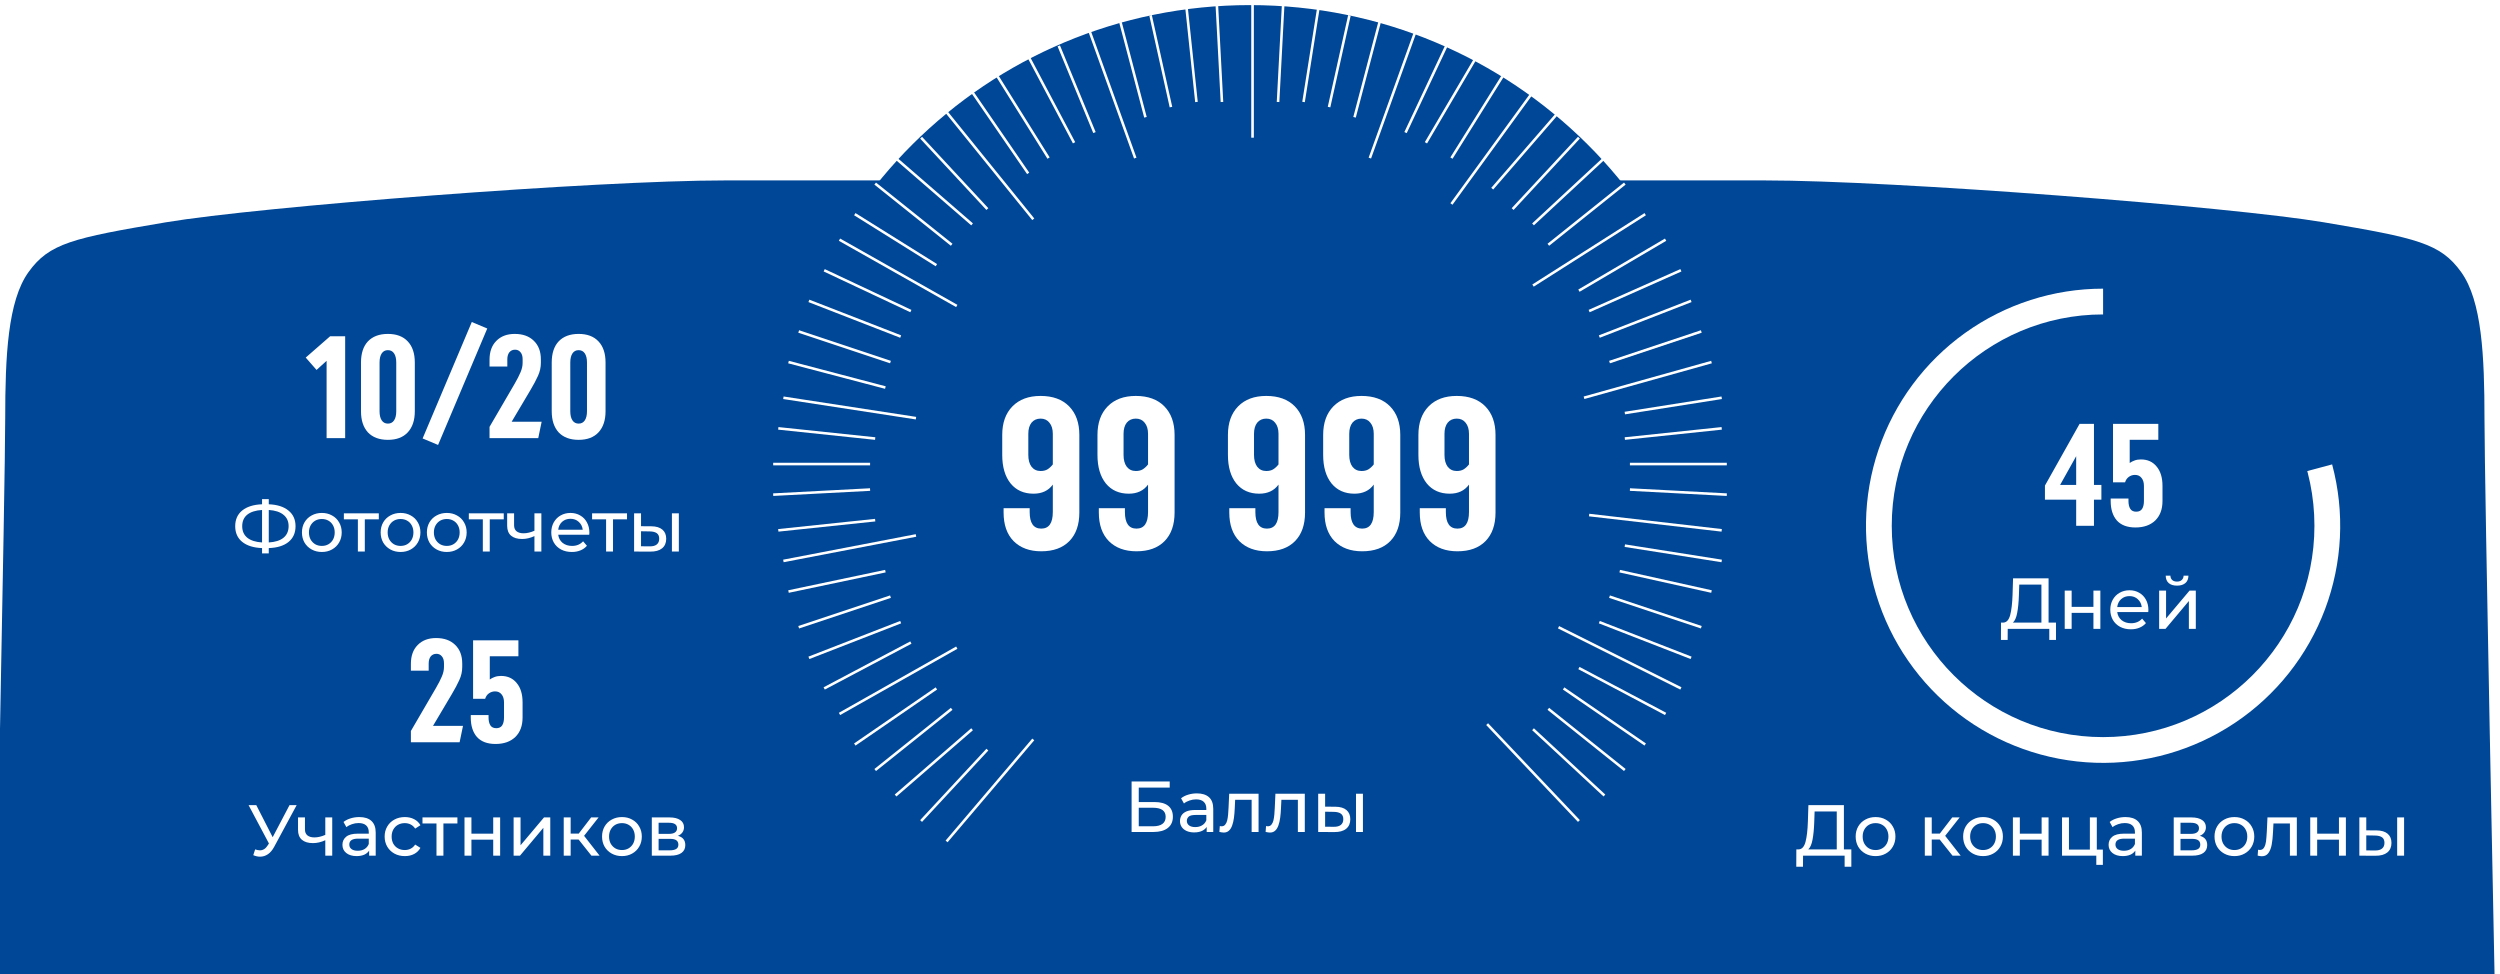 <svg width="485" height="189" viewBox="0 0 485 189" fill="none" xmlns="http://www.w3.org/2000/svg">
	<g filter="url(#filter0_i_161_6891)">
		<path fill-rule="evenodd" clip-rule="evenodd" d="M6.534 48.782C10.554 43.194 15.078 42.177 33.171 39.129C51.264 36.081 116.601 31 141.731 31H240.238H244.762H343.269C368.399 31 433.736 36.081 451.829 39.129C469.922 42.177 474.446 43.194 478.466 48.782C482.487 54.371 482.99 65.04 482.99 77.234C482.99 89.427 485 187.992 485 187.992L244.762 188.491V188.5L242.5 188.495L240.238 188.5V188.491L0 187.992C0 187.992 2.01 89.427 2.01 77.234C2.01 65.04 2.513 54.371 6.534 48.782Z" fill="#004798"/>
	</g>
	<path d="M242.5 185C293.586 185 335 143.808 335 92.995C335 42.181 293.586 0.989 242.5 0.989C191.414 0.989 150 42.181 150 92.995C150 143.808 191.414 185 242.5 185Z" fill="#004798"/>
	<path d="M219.531 161.406V151.606H226.923V152.796H220.917V155.596H223.969C225.135 155.596 226.022 155.839 226.629 156.324C227.235 156.81 227.539 157.514 227.539 158.438C227.539 159.39 227.207 160.123 226.545 160.636C225.891 161.15 224.953 161.406 223.731 161.406H219.531ZM220.917 160.3H223.675C224.487 160.3 225.098 160.146 225.509 159.838C225.929 159.53 226.139 159.073 226.139 158.466C226.139 157.29 225.317 156.702 223.675 156.702H220.917V160.3ZM234.097 161.406V159.838L234.027 159.544V156.87C234.027 156.301 233.859 155.862 233.523 155.554C233.196 155.237 232.702 155.078 232.039 155.078C231.6 155.078 231.171 155.153 230.751 155.302C230.331 155.442 229.976 155.634 229.687 155.876L229.127 154.868C229.51 154.56 229.967 154.327 230.499 154.168C231.04 154 231.605 153.916 232.193 153.916C233.21 153.916 233.994 154.164 234.545 154.658C235.096 155.153 235.371 155.909 235.371 156.926V161.406H234.097ZM231.661 161.49C231.11 161.49 230.625 161.397 230.205 161.21C229.794 161.024 229.477 160.767 229.253 160.44C229.029 160.104 228.917 159.726 228.917 159.306C228.917 158.905 229.01 158.541 229.197 158.214C229.393 157.888 229.706 157.626 230.135 157.43C230.574 157.234 231.162 157.136 231.899 157.136H234.251V158.102H231.955C231.283 158.102 230.83 158.214 230.597 158.438C230.364 158.662 230.247 158.933 230.247 159.25C230.247 159.614 230.392 159.908 230.681 160.132C230.97 160.347 231.372 160.454 231.885 160.454C232.389 160.454 232.828 160.342 233.201 160.118C233.584 159.894 233.859 159.568 234.027 159.138L234.293 160.062C234.116 160.501 233.803 160.851 233.355 161.112C232.907 161.364 232.342 161.49 231.661 161.49ZM236.559 161.392L236.643 160.258C236.708 160.268 236.769 160.277 236.825 160.286C236.881 160.296 236.932 160.3 236.979 160.3C237.278 160.3 237.511 160.198 237.679 159.992C237.856 159.787 237.987 159.516 238.071 159.18C238.155 158.835 238.216 158.448 238.253 158.018C238.29 157.589 238.318 157.16 238.337 156.73L238.463 153.986H244.161V161.406H242.817V154.77L243.139 155.162H239.331L239.639 154.756L239.541 156.814C239.513 157.468 239.462 158.079 239.387 158.648C239.312 159.218 239.196 159.717 239.037 160.146C238.888 160.576 238.678 160.912 238.407 161.154C238.146 161.397 237.805 161.518 237.385 161.518C237.264 161.518 237.133 161.504 236.993 161.476C236.862 161.458 236.718 161.43 236.559 161.392ZM245.528 161.392L245.612 160.258C245.677 160.268 245.738 160.277 245.794 160.286C245.85 160.296 245.901 160.3 245.948 160.3C246.246 160.3 246.48 160.198 246.648 159.992C246.825 159.787 246.956 159.516 247.04 159.18C247.124 158.835 247.184 158.448 247.222 158.018C247.259 157.589 247.287 157.16 247.306 156.73L247.432 153.986H253.13V161.406H251.786V154.77L252.108 155.162H248.3L248.608 154.756L248.51 156.814C248.482 157.468 248.43 158.079 248.356 158.648C248.281 159.218 248.164 159.717 248.006 160.146C247.856 160.576 247.646 160.912 247.376 161.154C247.114 161.397 246.774 161.518 246.354 161.518C246.232 161.518 246.102 161.504 245.962 161.476C245.831 161.458 245.686 161.43 245.528 161.392ZM263.065 161.406V153.986H264.409V161.406H263.065ZM259.075 156.506C260.017 156.516 260.731 156.73 261.217 157.15C261.711 157.57 261.959 158.163 261.959 158.928C261.959 159.731 261.688 160.352 261.147 160.79C260.615 161.22 259.849 161.43 258.851 161.42L255.729 161.406V153.986H257.073V156.492L259.075 156.506ZM258.753 160.398C259.35 160.408 259.807 160.286 260.125 160.034C260.442 159.782 260.601 159.409 260.601 158.914C260.601 158.429 260.442 158.074 260.125 157.85C259.817 157.626 259.359 157.51 258.753 157.5L257.073 157.472V160.384L258.753 160.398Z" fill="white"/>
	<path d="M242.995 26.711V0" stroke="white" stroke-width="0.503" stroke-miterlimit="10"/>
	<path d="M237.059 19.786L236.069 0.989" stroke="white" stroke-width="0.503" stroke-miterlimit="10"/>
	<path d="M232.112 19.786L230.134 0.989" stroke="white" stroke-width="0.503" stroke-miterlimit="10"/>
	<path d="M227.166 20.775L223.208 2.968" stroke="white" stroke-width="0.503" stroke-miterlimit="10"/>
	<path d="M222.219 22.754L217.273 3.957" stroke="white" stroke-width="0.503" stroke-miterlimit="10"/>
	<path d="M220.241 30.669L211.337 5.936" stroke="white" stroke-width="0.503" stroke-miterlimit="10"/>
	<path d="M212.326 25.722L205.401 8.904" stroke="white" stroke-width="0.503" stroke-miterlimit="10"/>
	<path d="M208.369 27.701L199.465 10.882" stroke="white" stroke-width="0.503" stroke-miterlimit="10"/>
	<path d="M203.422 30.669L193.529 14.84" stroke="white" stroke-width="0.503" stroke-miterlimit="10"/>
	<path d="M199.465 33.636L188.583 17.808" stroke="white" stroke-width="0.503" stroke-miterlimit="10"/>
	<path d="M200.455 42.54L183.636 21.765" stroke="white" stroke-width="0.503" stroke-miterlimit="10"/>
	<path d="M306.31 159.278L288.503 140.481" stroke="white" stroke-width="0.503" stroke-miterlimit="10"/>
	<path d="M191.551 40.561L178.69 26.711" stroke="white" stroke-width="0.503" stroke-miterlimit="10"/>
	<path d="M311.257 154.331L297.406 141.47" stroke="white" stroke-width="0.503" stroke-miterlimit="10"/>
	<path d="M188.583 43.53L173.743 30.669" stroke="white" stroke-width="0.503" stroke-miterlimit="10"/>
	<path d="M315.214 149.385L300.374 137.513" stroke="white" stroke-width="0.503" stroke-miterlimit="10"/>
	<path d="M184.626 47.486L169.786 35.615" stroke="white" stroke-width="0.503" stroke-miterlimit="10"/>
	<path d="M319.171 144.439L303.342 133.556" stroke="white" stroke-width="0.503" stroke-miterlimit="10"/>
	<path d="M181.658 51.444L165.829 41.551" stroke="white" stroke-width="0.503" stroke-miterlimit="10"/>
	<path d="M323.128 138.502L306.31 129.599" stroke="white" stroke-width="0.503" stroke-miterlimit="10"/>
	<path d="M185.615 59.358L162.861 46.497" stroke="white" stroke-width="0.503" stroke-miterlimit="10"/>
	<path d="M326.096 133.556L302.353 121.684" stroke="white" stroke-width="0.503" stroke-miterlimit="10"/>
	<path d="M176.711 60.347L159.893 52.433" stroke="white" stroke-width="0.503" stroke-miterlimit="10"/>
	<path d="M328.075 127.62L310.267 120.695" stroke="white" stroke-width="0.503" stroke-miterlimit="10"/>
	<path d="M174.733 65.294L156.925 58.369" stroke="white" stroke-width="0.503" stroke-miterlimit="10"/>
	<path d="M330.053 121.685L312.246 115.749" stroke="white" stroke-width="0.503" stroke-miterlimit="10"/>
	<path d="M172.754 70.241L154.946 64.305" stroke="white" stroke-width="0.503" stroke-miterlimit="10"/>
	<path d="M332.032 114.759L314.225 110.802" stroke="white" stroke-width="0.503" stroke-miterlimit="10"/>
	<path d="M171.765 75.187L152.968 70.241" stroke="white" stroke-width="0.503" stroke-miterlimit="10"/>
	<path d="M334.011 108.824L315.214 105.856" stroke="white" stroke-width="0.503" stroke-miterlimit="10"/>
	<path d="M177.701 81.123L151.979 77.166" stroke="white" stroke-width="0.503" stroke-miterlimit="10"/>
	<path d="M334.011 102.888L308.289 99.92" stroke="white" stroke-width="0.503" stroke-miterlimit="10"/>
	<path d="M169.786 85.08L150.989 83.102" stroke="white" stroke-width="0.503" stroke-miterlimit="10"/>
	<path d="M335 95.962L316.203 94.973" stroke="white" stroke-width="0.503" stroke-miterlimit="10"/>
	<path d="M168.797 90.027H150" stroke="white" stroke-width="0.503" stroke-miterlimit="10"/>
	<path d="M335 90.027H316.203" stroke="white" stroke-width="0.503" stroke-miterlimit="10"/>
	<path d="M168.797 94.973L150 95.962" stroke="white" stroke-width="0.503" stroke-miterlimit="10"/>
	<path d="M334.011 83.102L315.214 85.08" stroke="white" stroke-width="0.503" stroke-miterlimit="10"/>
	<path d="M169.786 100.909L150.989 102.888" stroke="white" stroke-width="0.503" stroke-miterlimit="10"/>
	<path d="M334.011 77.166L315.214 80.134" stroke="white" stroke-width="0.503" stroke-miterlimit="10"/>
	<path d="M177.701 103.877L151.979 108.823" stroke="white" stroke-width="0.503" stroke-miterlimit="10"/>
	<path d="M332.032 70.241L307.299 77.166" stroke="white" stroke-width="0.503" stroke-miterlimit="10"/>
	<path d="M171.765 110.802L152.968 114.759" stroke="white" stroke-width="0.503" stroke-miterlimit="10"/>
	<path d="M330.053 64.305L312.246 70.241" stroke="white" stroke-width="0.503" stroke-miterlimit="10"/>
	<path d="M172.754 115.749L154.946 121.685" stroke="white" stroke-width="0.503" stroke-miterlimit="10"/>
	<path d="M328.075 58.369L310.267 65.294" stroke="white" stroke-width="0.503" stroke-miterlimit="10"/>
	<path d="M174.733 120.695L156.925 127.62" stroke="white" stroke-width="0.503" stroke-miterlimit="10"/>
	<path d="M326.096 52.433L308.289 60.347" stroke="white" stroke-width="0.503" stroke-miterlimit="10"/>
	<path d="M176.711 124.653L159.893 133.556" stroke="white" stroke-width="0.503" stroke-miterlimit="10"/>
	<path d="M323.128 46.497L306.31 56.39" stroke="white" stroke-width="0.503" stroke-miterlimit="10"/>
	<path d="M185.615 125.642L162.861 138.503" stroke="white" stroke-width="0.503" stroke-miterlimit="10"/>
	<path d="M319.171 41.551L297.406 55.401" stroke="white" stroke-width="0.503" stroke-miterlimit="10"/>
	<path d="M181.658 133.556L165.829 144.439" stroke="white" stroke-width="0.503" stroke-miterlimit="10"/>
	<path d="M315.214 35.615L300.374 47.486" stroke="white" stroke-width="0.503" stroke-miterlimit="10"/>
	<path d="M184.626 137.513L169.786 149.385" stroke="white" stroke-width="0.503" stroke-miterlimit="10"/>
	<path d="M311.257 30.669L297.406 43.53" stroke="white" stroke-width="0.503" stroke-miterlimit="10"/>
	<path d="M188.583 141.47L173.743 154.331" stroke="white" stroke-width="0.503" stroke-miterlimit="10"/>
	<path d="M306.31 26.711L293.449 40.561" stroke="white" stroke-width="0.503" stroke-miterlimit="10"/>
	<path d="M191.551 145.428L178.69 159.278" stroke="white" stroke-width="0.503" stroke-miterlimit="10"/>
	<path d="M302.353 21.765L289.492 36.604" stroke="white" stroke-width="0.503" stroke-miterlimit="10"/>
	<path d="M200.455 143.449L183.636 163.235" stroke="white" stroke-width="0.503" stroke-miterlimit="10"/>
	<path d="M297.406 17.808L281.578 39.572" stroke="white" stroke-width="0.503" stroke-miterlimit="10"/>
	<path d="M291.471 14.84L281.578 30.669" stroke="white" stroke-width="0.503" stroke-miterlimit="10"/>
	<path d="M286.524 10.882L276.631 27.701" stroke="white" stroke-width="0.503" stroke-miterlimit="10"/>
	<path d="M280.588 8.904L272.674 25.722" stroke="white" stroke-width="0.503" stroke-miterlimit="10"/>
	<path d="M274.652 5.936L265.749 30.669" stroke="white" stroke-width="0.503" stroke-miterlimit="10"/>
	<path d="M267.727 3.957L262.781 22.754" stroke="white" stroke-width="0.503" stroke-miterlimit="10"/>
	<path d="M261.792 2.968L257.834 20.775" stroke="white" stroke-width="0.503" stroke-miterlimit="10"/>
	<path d="M255.855 0.989L252.888 19.786" stroke="white" stroke-width="0.503" stroke-miterlimit="10"/>
	<path d="M248.93 0.989L247.941 19.786" stroke="white" stroke-width="0.503" stroke-miterlimit="10"/>
	<path d="M194.433 88.251V84.379C194.433 82.032 195.093 80.184 196.413 78.835C197.733 77.486 199.551 76.811 201.869 76.811C204.245 76.811 206.093 77.486 207.413 78.835C208.733 80.184 209.393 82.032 209.393 84.379V99.427C209.393 101.803 208.747 103.651 207.457 104.971C206.166 106.291 204.347 106.951 202.001 106.951C199.742 106.951 197.953 106.291 196.633 104.971C195.342 103.651 194.697 101.803 194.697 99.427V98.591H199.757V99.339C199.757 101.48 200.505 102.551 202.001 102.551C203.497 102.551 204.245 101.48 204.245 99.339V94.015C203.394 95.188 202.147 95.775 200.505 95.775C198.627 95.775 197.146 95.115 196.061 93.795C194.975 92.446 194.433 90.598 194.433 88.251ZM199.493 88.251C199.493 89.219 199.698 89.982 200.109 90.539C200.549 91.096 201.135 91.375 201.869 91.375C202.397 91.375 202.837 91.272 203.189 91.067C203.57 90.832 203.922 90.51 204.245 90.099V84.159C204.245 83.25 204.025 82.531 203.585 82.003C203.174 81.475 202.602 81.211 201.869 81.211C201.135 81.211 200.549 81.475 200.109 82.003C199.698 82.531 199.493 83.25 199.493 84.159V88.251ZM212.909 88.251V84.379C212.909 82.032 213.569 80.184 214.889 78.835C216.209 77.486 218.028 76.811 220.345 76.811C222.721 76.811 224.569 77.486 225.889 78.835C227.209 80.184 227.869 82.032 227.869 84.379V99.427C227.869 101.803 227.224 103.651 225.933 104.971C224.642 106.291 222.824 106.951 220.477 106.951C218.218 106.951 216.429 106.291 215.109 104.971C213.818 103.651 213.173 101.803 213.173 99.427V98.591H218.233V99.339C218.233 101.48 218.981 102.551 220.477 102.551C221.973 102.551 222.721 101.48 222.721 99.339V94.015C221.87 95.188 220.624 95.775 218.981 95.775C217.104 95.775 215.622 95.115 214.537 93.795C213.452 92.446 212.909 90.598 212.909 88.251ZM217.969 88.251C217.969 89.219 218.174 89.982 218.585 90.539C219.025 91.096 219.612 91.375 220.345 91.375C220.873 91.375 221.313 91.272 221.665 91.067C222.046 90.832 222.398 90.51 222.721 90.099V84.159C222.721 83.25 222.501 82.531 222.061 82.003C221.65 81.475 221.078 81.211 220.345 81.211C219.612 81.211 219.025 81.475 218.585 82.003C218.174 82.531 217.969 83.25 217.969 84.159V88.251ZM238.218 88.251V84.379C238.218 82.032 238.878 80.184 240.198 78.835C241.518 77.486 243.336 76.811 245.654 76.811C248.03 76.811 249.878 77.486 251.198 78.835C252.518 80.184 253.178 82.032 253.178 84.379V99.427C253.178 101.803 252.532 103.651 251.242 104.971C249.951 106.291 248.132 106.951 245.786 106.951C243.527 106.951 241.738 106.291 240.418 104.971C239.127 103.651 238.482 101.803 238.482 99.427V98.591H243.542V99.339C243.542 101.48 244.29 102.551 245.786 102.551C247.282 102.551 248.03 101.48 248.03 99.339V94.015C247.179 95.188 245.932 95.775 244.29 95.775C242.412 95.775 240.931 95.115 239.846 93.795C238.76 92.446 238.218 90.598 238.218 88.251ZM243.278 88.251C243.278 89.219 243.483 89.982 243.894 90.539C244.334 91.096 244.92 91.375 245.654 91.375C246.182 91.375 246.622 91.272 246.974 91.067C247.355 90.832 247.707 90.51 248.03 90.099V84.159C248.03 83.25 247.81 82.531 247.37 82.003C246.959 81.475 246.387 81.211 245.654 81.211C244.92 81.211 244.334 81.475 243.894 82.003C243.483 82.531 243.278 83.25 243.278 84.159V88.251ZM256.694 88.251V84.379C256.694 82.032 257.354 80.184 258.674 78.835C259.994 77.486 261.813 76.811 264.13 76.811C266.506 76.811 268.354 77.486 269.674 78.835C270.994 80.184 271.654 82.032 271.654 84.379V99.427C271.654 101.803 271.009 103.651 269.718 104.971C268.428 106.291 266.609 106.951 264.262 106.951C262.004 106.951 260.214 106.291 258.894 104.971C257.604 103.651 256.958 101.803 256.958 99.427V98.591H262.018V99.339C262.018 101.48 262.766 102.551 264.262 102.551C265.758 102.551 266.506 101.48 266.506 99.339V94.015C265.656 95.188 264.409 95.775 262.766 95.775C260.889 95.775 259.408 95.115 258.322 93.795C257.237 92.446 256.694 90.598 256.694 88.251ZM261.754 88.251C261.754 89.219 261.96 89.982 262.37 90.539C262.81 91.096 263.397 91.375 264.13 91.375C264.658 91.375 265.098 91.272 265.45 91.067C265.832 90.832 266.184 90.51 266.506 90.099V84.159C266.506 83.25 266.286 82.531 265.846 82.003C265.436 81.475 264.864 81.211 264.13 81.211C263.397 81.211 262.81 81.475 262.37 82.003C261.96 82.531 261.754 83.25 261.754 84.159V88.251ZM275.171 88.251V84.379C275.171 82.032 275.831 80.184 277.151 78.835C278.471 77.486 280.29 76.811 282.607 76.811C284.983 76.811 286.831 77.486 288.151 78.835C289.471 80.184 290.131 82.032 290.131 84.379V99.427C290.131 101.803 289.486 103.651 288.195 104.971C286.904 106.291 285.086 106.951 282.739 106.951C280.48 106.951 278.691 106.291 277.371 104.971C276.08 103.651 275.435 101.803 275.435 99.427V98.591H280.495V99.339C280.495 101.48 281.243 102.551 282.739 102.551C284.235 102.551 284.983 101.48 284.983 99.339V94.015C284.132 95.188 282.886 95.775 281.243 95.775C279.366 95.775 277.884 95.115 276.799 93.795C275.714 92.446 275.171 90.598 275.171 88.251ZM280.231 88.251C280.231 89.219 280.436 89.982 280.847 90.539C281.287 91.096 281.874 91.375 282.607 91.375C283.135 91.375 283.575 91.272 283.927 91.067C284.308 90.832 284.66 90.51 284.983 90.099V84.159C284.983 83.25 284.763 82.531 284.323 82.003C283.912 81.475 283.34 81.211 282.607 81.211C281.874 81.211 281.287 81.475 280.847 82.003C280.436 82.531 280.231 83.25 280.231 84.159V88.251Z" fill="white"/>
	<path d="M79.713 144V141.81L84.573 133.47C85.073 132.61 85.453 131.87 85.713 131.25C85.993 130.61 86.133 129.99 86.133 129.39V128.67C86.133 128.09 85.993 127.64 85.713 127.32C85.453 127 85.103 126.84 84.663 126.84C84.203 126.84 83.833 127.01 83.553 127.35C83.293 127.69 83.163 128.15 83.163 128.73V130.11H79.713V128.79C79.713 127.23 80.153 126.01 81.033 125.13C81.913 124.23 83.103 123.78 84.603 123.78C86.163 123.78 87.393 124.22 88.293 125.1C89.213 125.98 89.673 127.19 89.673 128.73V129.39C89.673 130.27 89.483 131.12 89.103 131.94C88.743 132.74 88.253 133.66 87.633 134.7L84.003 140.82H89.823L89.163 144H79.713ZM97.179 131.13C98.479 131.13 99.499 131.59 100.239 132.51C100.999 133.41 101.379 134.66 101.379 136.26V139.2C101.379 140.8 100.909 142.06 99.969 142.98C99.029 143.88 97.749 144.33 96.129 144.33C94.549 144.33 93.349 143.88 92.529 142.98C91.729 142.06 91.329 140.8 91.329 139.2V138.72H94.779V139.2C94.779 139.84 94.899 140.35 95.139 140.73C95.379 141.09 95.759 141.27 96.279 141.27C96.799 141.27 97.179 141.09 97.419 140.73C97.659 140.35 97.779 139.84 97.779 139.2V136.26C97.779 135.6 97.619 135.08 97.299 134.7C96.999 134.32 96.579 134.13 96.039 134.13C95.599 134.13 95.199 134.26 94.839 134.52C94.499 134.76 94.259 135.11 94.119 135.57H91.779V124.23H100.569V127.32H95.019V131.82C95.299 131.62 95.609 131.46 95.949 131.34C96.309 131.2 96.719 131.13 97.179 131.13Z" fill="white"/>
	<path d="M57.548 156.2L53.194 164.278C52.849 164.922 52.443 165.403 51.976 165.72C51.509 166.037 51.001 166.196 50.45 166.196C50.021 166.196 49.582 166.098 49.134 165.902L49.498 164.782C49.843 164.903 50.151 164.964 50.422 164.964C51.038 164.964 51.547 164.637 51.948 163.984L52.172 163.634L48.224 156.2H49.722L52.9 162.416L56.162 156.2H57.548ZM64.453 158.58V166H63.108V163.004C62.306 163.377 61.508 163.564 60.715 163.564C59.791 163.564 59.077 163.349 58.572 162.92C58.069 162.491 57.816 161.847 57.816 160.988V158.58H59.16V160.904C59.16 161.417 59.319 161.805 59.636 162.066C59.963 162.327 60.416 162.458 60.995 162.458C61.648 162.458 62.352 162.295 63.108 161.968V158.58H64.453ZM69.708 158.51C70.734 158.51 71.518 158.762 72.06 159.266C72.61 159.77 72.886 160.521 72.886 161.52V166H71.612V165.02C71.388 165.365 71.066 165.631 70.646 165.818C70.235 165.995 69.745 166.084 69.176 166.084C68.345 166.084 67.678 165.883 67.174 165.482C66.679 165.081 66.432 164.553 66.432 163.9C66.432 163.247 66.67 162.724 67.146 162.332C67.622 161.931 68.378 161.73 69.414 161.73H71.542V161.464C71.542 160.885 71.374 160.442 71.038 160.134C70.702 159.826 70.207 159.672 69.554 159.672C69.115 159.672 68.686 159.747 68.266 159.896C67.846 160.036 67.491 160.227 67.202 160.47L66.642 159.462C67.024 159.154 67.482 158.921 68.014 158.762C68.546 158.594 69.11 158.51 69.708 158.51ZM69.4 165.048C69.913 165.048 70.356 164.936 70.73 164.712C71.103 164.479 71.374 164.152 71.542 163.732V162.696H69.47C68.331 162.696 67.762 163.079 67.762 163.844C67.762 164.217 67.906 164.511 68.196 164.726C68.485 164.941 68.886 165.048 69.4 165.048ZM78.54 166.084C77.784 166.084 77.107 165.921 76.51 165.594C75.922 165.267 75.46 164.819 75.124 164.25C74.788 163.671 74.62 163.018 74.62 162.29C74.62 161.562 74.788 160.913 75.124 160.344C75.46 159.765 75.922 159.317 76.51 159C77.107 158.673 77.784 158.51 78.54 158.51C79.212 158.51 79.809 158.645 80.332 158.916C80.864 159.187 81.275 159.579 81.564 160.092L80.542 160.75C80.309 160.395 80.019 160.129 79.674 159.952C79.329 159.775 78.946 159.686 78.526 159.686C78.041 159.686 77.602 159.793 77.21 160.008C76.827 160.223 76.524 160.531 76.3 160.932C76.085 161.324 75.978 161.777 75.978 162.29C75.978 162.813 76.085 163.275 76.3 163.676C76.524 164.068 76.827 164.371 77.21 164.586C77.602 164.801 78.041 164.908 78.526 164.908C78.946 164.908 79.329 164.819 79.674 164.642C80.019 164.465 80.309 164.199 80.542 163.844L81.564 164.488C81.275 165.001 80.864 165.398 80.332 165.678C79.809 165.949 79.212 166.084 78.54 166.084ZM88.738 159.756H86.022V166H84.678V159.756H81.962V158.58H88.738V159.756ZM90.112 158.58H91.457V161.73H95.684V158.58H97.028V166H95.684V162.892H91.457V166H90.112V158.58ZM99.642 158.58H100.986V163.984L105.536 158.58H106.754V166H105.41V160.596L100.874 166H99.642V158.58ZM112.247 162.864H110.707V166H109.363V158.58H110.707V161.716H112.275L114.683 158.58H116.125L113.311 162.15L116.321 166H114.739L112.247 162.864ZM120.662 166.084C119.924 166.084 119.262 165.921 118.674 165.594C118.086 165.267 117.624 164.819 117.288 164.25C116.961 163.671 116.798 163.018 116.798 162.29C116.798 161.562 116.961 160.913 117.288 160.344C117.624 159.765 118.086 159.317 118.674 159C119.262 158.673 119.924 158.51 120.662 158.51C121.399 158.51 122.057 158.673 122.636 159C123.224 159.317 123.681 159.765 124.008 160.344C124.344 160.913 124.512 161.562 124.512 162.29C124.512 163.018 124.344 163.671 124.008 164.25C123.681 164.819 123.224 165.267 122.636 165.594C122.057 165.921 121.399 166.084 120.662 166.084ZM120.662 164.908C121.138 164.908 121.562 164.801 121.936 164.586C122.318 164.362 122.617 164.054 122.832 163.662C123.046 163.261 123.154 162.803 123.154 162.29C123.154 161.777 123.046 161.324 122.832 160.932C122.617 160.531 122.318 160.223 121.936 160.008C121.562 159.793 121.138 159.686 120.662 159.686C120.186 159.686 119.756 159.793 119.374 160.008C119 160.223 118.702 160.531 118.478 160.932C118.263 161.324 118.156 161.777 118.156 162.29C118.156 162.803 118.263 163.261 118.478 163.662C118.702 164.054 119 164.362 119.374 164.586C119.756 164.801 120.186 164.908 120.662 164.908ZM131.506 162.15C132.468 162.393 132.948 162.995 132.948 163.956C132.948 164.609 132.701 165.113 132.206 165.468C131.721 165.823 130.993 166 130.022 166H126.452V158.58H129.896C130.774 158.58 131.46 158.748 131.954 159.084C132.449 159.411 132.696 159.877 132.696 160.484C132.696 160.876 132.589 161.217 132.374 161.506C132.169 161.786 131.88 162.001 131.506 162.15ZM127.768 161.772H129.784C130.298 161.772 130.685 161.679 130.946 161.492C131.217 161.305 131.352 161.035 131.352 160.68C131.352 159.971 130.83 159.616 129.784 159.616H127.768V161.772ZM129.924 164.964C130.484 164.964 130.904 164.875 131.184 164.698C131.464 164.521 131.604 164.245 131.604 163.872C131.604 163.489 131.474 163.205 131.212 163.018C130.96 162.831 130.559 162.738 130.008 162.738H127.768V164.964H129.924Z" fill="white"/>
	<path d="M63.361 85V70L61.411 71.77L59.311 69.37L64.051 65.23H66.961V85H63.361ZM75.253 85.33C73.593 85.33 72.303 84.85 71.383 83.89C70.483 82.91 70.033 81.54 70.033 79.78V70.33C70.033 68.55 70.483 67.18 71.383 66.22C72.303 65.26 73.593 64.78 75.253 64.78C76.913 64.78 78.193 65.26 79.093 66.22C80.013 67.18 80.473 68.55 80.473 70.33V79.78C80.473 81.54 80.013 82.91 79.093 83.89C78.193 84.85 76.913 85.33 75.253 85.33ZM75.253 67.93C74.733 67.93 74.333 68.14 74.053 68.56C73.773 68.98 73.633 69.57 73.633 70.33V79.78C73.633 80.54 73.773 81.13 74.053 81.55C74.333 81.97 74.733 82.18 75.253 82.18C75.773 82.18 76.173 81.97 76.453 81.55C76.733 81.13 76.873 80.54 76.873 79.78V70.33C76.873 69.57 76.733 68.98 76.453 68.56C76.173 68.14 75.773 67.93 75.253 67.93ZM84.987 86.32L81.987 85.06L91.527 62.47L94.527 63.73L84.987 86.32ZM94.969 85V82.81L99.829 74.47C100.329 73.61 100.709 72.87 100.969 72.25C101.249 71.61 101.389 70.99 101.389 70.39V69.67C101.389 69.09 101.249 68.64 100.969 68.32C100.709 68 100.359 67.84 99.919 67.84C99.459 67.84 99.089 68.01 98.809 68.35C98.549 68.69 98.419 69.15 98.419 69.73V71.11H94.969V69.79C94.969 68.23 95.409 67.01 96.289 66.13C97.169 65.23 98.359 64.78 99.859 64.78C101.419 64.78 102.649 65.22 103.549 66.1C104.469 66.98 104.929 68.19 104.929 69.73V70.39C104.929 71.27 104.739 72.12 104.359 72.94C103.999 73.74 103.509 74.66 102.889 75.7L99.259 81.82H105.079L104.419 85H94.969ZM112.255 85.33C110.595 85.33 109.305 84.85 108.385 83.89C107.485 82.91 107.035 81.54 107.035 79.78V70.33C107.035 68.55 107.485 67.18 108.385 66.22C109.305 65.26 110.595 64.78 112.255 64.78C113.915 64.78 115.195 65.26 116.095 66.22C117.015 67.18 117.475 68.55 117.475 70.33V79.78C117.475 81.54 117.015 82.91 116.095 83.89C115.195 84.85 113.915 85.33 112.255 85.33ZM112.255 67.93C111.735 67.93 111.335 68.14 111.055 68.56C110.775 68.98 110.635 69.57 110.635 70.33V79.78C110.635 80.54 110.775 81.13 111.055 81.55C111.335 81.97 111.735 82.18 112.255 82.18C112.775 82.18 113.175 81.97 113.455 81.55C113.735 81.13 113.875 80.54 113.875 79.78V70.33C113.875 69.57 113.735 68.98 113.455 68.56C113.175 68.14 112.775 67.93 112.255 67.93Z" fill="white"/>
	<path d="M57.334 102.086C57.334 103.383 56.881 104.401 55.976 105.138C55.071 105.875 53.792 106.272 52.14 106.328V107.364H50.838V106.328C49.186 106.263 47.903 105.861 46.988 105.124C46.083 104.387 45.63 103.374 45.63 102.086C45.63 100.789 46.083 99.771 46.988 99.034C47.903 98.297 49.186 97.895 50.838 97.83V96.836H52.14V97.83C53.783 97.895 55.057 98.301 55.962 99.048C56.877 99.785 57.334 100.798 57.334 102.086ZM52.14 105.236C53.391 105.161 54.343 104.858 54.996 104.326C55.659 103.785 55.99 103.033 55.99 102.072C55.99 101.129 55.654 100.392 54.982 99.86C54.319 99.319 53.372 99.011 52.14 98.936V105.236ZM46.988 102.086C46.988 103.038 47.319 103.785 47.982 104.326C48.654 104.858 49.606 105.161 50.838 105.236V98.936C49.587 99.011 48.631 99.314 47.968 99.846C47.315 100.378 46.988 101.125 46.988 102.086ZM62.441 107.084C61.704 107.084 61.041 106.921 60.453 106.594C59.865 106.267 59.403 105.819 59.067 105.25C58.74 104.671 58.577 104.018 58.577 103.29C58.577 102.562 58.74 101.913 59.067 101.344C59.403 100.765 59.865 100.317 60.453 100C61.041 99.673 61.704 99.51 62.441 99.51C63.178 99.51 63.836 99.673 64.415 100C65.003 100.317 65.46 100.765 65.787 101.344C66.123 101.913 66.291 102.562 66.291 103.29C66.291 104.018 66.123 104.671 65.787 105.25C65.46 105.819 65.003 106.267 64.415 106.594C63.836 106.921 63.178 107.084 62.441 107.084ZM62.441 105.908C62.917 105.908 63.342 105.801 63.715 105.586C64.098 105.362 64.396 105.054 64.611 104.662C64.826 104.261 64.933 103.803 64.933 103.29C64.933 102.777 64.826 102.324 64.611 101.932C64.396 101.531 64.098 101.223 63.715 101.008C63.342 100.793 62.917 100.686 62.441 100.686C61.965 100.686 61.536 100.793 61.153 101.008C60.78 101.223 60.481 101.531 60.257 101.932C60.042 102.324 59.935 102.777 59.935 103.29C59.935 103.803 60.042 104.261 60.257 104.662C60.481 105.054 60.78 105.362 61.153 105.586C61.536 105.801 61.965 105.908 62.441 105.908ZM73.488 100.756H70.772V107H69.428V100.756H66.712V99.58H73.488V100.756ZM77.712 107.084C76.975 107.084 76.312 106.921 75.724 106.594C75.136 106.267 74.674 105.819 74.338 105.25C74.012 104.671 73.848 104.018 73.848 103.29C73.848 102.562 74.012 101.913 74.338 101.344C74.674 100.765 75.136 100.317 75.724 100C76.312 99.673 76.975 99.51 77.712 99.51C78.45 99.51 79.108 99.673 79.686 100C80.274 100.317 80.732 100.765 81.058 101.344C81.394 101.913 81.562 102.562 81.562 103.29C81.562 104.018 81.394 104.671 81.058 105.25C80.732 105.819 80.274 106.267 79.686 106.594C79.108 106.921 78.45 107.084 77.712 107.084ZM77.712 105.908C78.188 105.908 78.613 105.801 78.986 105.586C79.369 105.362 79.668 105.054 79.882 104.662C80.097 104.261 80.204 103.803 80.204 103.29C80.204 102.777 80.097 102.324 79.882 101.932C79.668 101.531 79.369 101.223 78.986 101.008C78.613 100.793 78.188 100.686 77.712 100.686C77.236 100.686 76.807 100.793 76.424 101.008C76.051 101.223 75.752 101.531 75.528 101.932C75.314 102.324 75.206 102.777 75.206 103.29C75.206 103.803 75.314 104.261 75.528 104.662C75.752 105.054 76.051 105.362 76.424 105.586C76.807 105.801 77.236 105.908 77.712 105.908ZM86.681 107.084C85.944 107.084 85.281 106.921 84.693 106.594C84.105 106.267 83.643 105.819 83.307 105.25C82.981 104.671 82.817 104.018 82.817 103.29C82.817 102.562 82.981 101.913 83.307 101.344C83.643 100.765 84.105 100.317 84.693 100C85.281 99.673 85.944 99.51 86.681 99.51C87.418 99.51 88.076 99.673 88.655 100C89.243 100.317 89.701 100.765 90.027 101.344C90.363 101.913 90.531 102.562 90.531 103.29C90.531 104.018 90.363 104.671 90.027 105.25C89.701 105.819 89.243 106.267 88.655 106.594C88.076 106.921 87.418 107.084 86.681 107.084ZM86.681 105.908C87.157 105.908 87.582 105.801 87.955 105.586C88.338 105.362 88.636 105.054 88.851 104.662C89.066 104.261 89.173 103.803 89.173 103.29C89.173 102.777 89.066 102.324 88.851 101.932C88.636 101.531 88.338 101.223 87.955 101.008C87.582 100.793 87.157 100.686 86.681 100.686C86.205 100.686 85.776 100.793 85.393 101.008C85.02 101.223 84.721 101.531 84.497 101.932C84.282 102.324 84.175 102.777 84.175 103.29C84.175 103.803 84.282 104.261 84.497 104.662C84.721 105.054 85.02 105.362 85.393 105.586C85.776 105.801 86.205 105.908 86.681 105.908ZM97.728 100.756H95.013V107H93.668V100.756H90.953V99.58H97.728V100.756ZM105.025 99.58V107H103.681V104.004C102.878 104.377 102.08 104.564 101.287 104.564C100.363 104.564 99.649 104.349 99.145 103.92C98.641 103.491 98.389 102.847 98.389 101.988V99.58H99.733V101.904C99.733 102.417 99.891 102.805 100.209 103.066C100.535 103.327 100.988 103.458 101.567 103.458C102.22 103.458 102.925 103.295 103.681 102.968V99.58H105.025ZM114.34 103.332C114.34 103.435 114.331 103.57 114.312 103.738H108.292C108.376 104.391 108.661 104.919 109.146 105.32C109.641 105.712 110.252 105.908 110.98 105.908C111.867 105.908 112.581 105.609 113.122 105.012L113.864 105.88C113.528 106.272 113.108 106.571 112.604 106.776C112.109 106.981 111.554 107.084 110.938 107.084C110.154 107.084 109.459 106.925 108.852 106.608C108.245 106.281 107.774 105.829 107.438 105.25C107.111 104.671 106.948 104.018 106.948 103.29C106.948 102.571 107.107 101.923 107.424 101.344C107.751 100.765 108.194 100.317 108.754 100C109.323 99.673 109.963 99.51 110.672 99.51C111.381 99.51 112.011 99.673 112.562 100C113.122 100.317 113.556 100.765 113.864 101.344C114.181 101.923 114.34 102.585 114.34 103.332ZM110.672 100.644C110.028 100.644 109.487 100.84 109.048 101.232C108.619 101.624 108.367 102.137 108.292 102.772H113.052C112.977 102.147 112.721 101.638 112.282 101.246C111.853 100.845 111.316 100.644 110.672 100.644ZM121.641 100.756H118.925V107H117.581V100.756H114.865V99.58H121.641V100.756ZM126.361 102.1C127.294 102.109 128.008 102.324 128.503 102.744C128.998 103.164 129.245 103.757 129.245 104.522C129.245 105.325 128.974 105.945 128.433 106.384C127.901 106.813 127.136 107.023 126.137 107.014L123.015 107V99.58H124.359V102.086L126.361 102.1ZM130.351 99.58H131.695V107H130.351V99.58ZM126.039 105.992C126.646 106.001 127.103 105.88 127.411 105.628C127.728 105.376 127.887 105.003 127.887 104.508C127.887 104.023 127.733 103.668 127.425 103.444C127.117 103.22 126.655 103.103 126.039 103.094L124.359 103.066V105.978L126.039 105.992Z" fill="white"/>
	<path d="M359.159 164.782V168.142H357.857V166H349.793L349.779 168.142H348.477L348.491 164.782H348.967C349.583 164.745 350.017 164.259 350.269 163.326C350.521 162.383 350.675 161.058 350.731 159.35L350.829 156.2H357.717V164.782H359.159ZM351.963 159.476C351.916 160.857 351.804 162.001 351.627 162.906C351.459 163.811 351.184 164.437 350.801 164.782H356.331V157.418H352.033L351.963 159.476ZM363.863 166.084C363.125 166.084 362.463 165.921 361.875 165.594C361.287 165.267 360.825 164.819 360.489 164.25C360.162 163.671 359.999 163.018 359.999 162.29C359.999 161.562 360.162 160.913 360.489 160.344C360.825 159.765 361.287 159.317 361.875 159C362.463 158.673 363.125 158.51 363.863 158.51C364.6 158.51 365.258 158.673 365.837 159C366.425 159.317 366.882 159.765 367.209 160.344C367.545 160.913 367.713 161.562 367.713 162.29C367.713 163.018 367.545 163.671 367.209 164.25C366.882 164.819 366.425 165.267 365.837 165.594C365.258 165.921 364.6 166.084 363.863 166.084ZM363.863 164.908C364.339 164.908 364.763 164.801 365.137 164.586C365.519 164.362 365.818 164.054 366.033 163.662C366.247 163.261 366.355 162.803 366.355 162.29C366.355 161.777 366.247 161.324 366.033 160.932C365.818 160.531 365.519 160.223 365.137 160.008C364.763 159.793 364.339 159.686 363.863 159.686C363.387 159.686 362.957 159.793 362.575 160.008C362.201 160.223 361.903 160.531 361.679 160.932C361.464 161.324 361.357 161.777 361.357 162.29C361.357 162.803 361.464 163.261 361.679 163.662C361.903 164.054 362.201 164.362 362.575 164.586C362.957 164.801 363.387 164.908 363.863 164.908ZM376.297 162.864H374.757V166H373.413V158.58H374.757V161.716H376.325L378.733 158.58H380.175L377.361 162.15L380.371 166H378.789L376.297 162.864ZM384.712 166.084C383.975 166.084 383.312 165.921 382.724 165.594C382.136 165.267 381.674 164.819 381.338 164.25C381.012 163.671 380.848 163.018 380.848 162.29C380.848 161.562 381.012 160.913 381.338 160.344C381.674 159.765 382.136 159.317 382.724 159C383.312 158.673 383.975 158.51 384.712 158.51C385.45 158.51 386.108 158.673 386.686 159C387.274 159.317 387.732 159.765 388.058 160.344C388.394 160.913 388.562 161.562 388.562 162.29C388.562 163.018 388.394 163.671 388.058 164.25C387.732 164.819 387.274 165.267 386.686 165.594C386.108 165.921 385.45 166.084 384.712 166.084ZM384.712 164.908C385.188 164.908 385.613 164.801 385.986 164.586C386.369 164.362 386.668 164.054 386.882 163.662C387.097 163.261 387.204 162.803 387.204 162.29C387.204 161.777 387.097 161.324 386.882 160.932C386.668 160.531 386.369 160.223 385.986 160.008C385.613 159.793 385.188 159.686 384.712 159.686C384.236 159.686 383.807 159.793 383.424 160.008C383.051 160.223 382.752 160.531 382.528 160.932C382.314 161.324 382.206 161.777 382.206 162.29C382.206 162.803 382.314 163.261 382.528 163.662C382.752 164.054 383.051 164.362 383.424 164.586C383.807 164.801 384.236 164.908 384.712 164.908ZM390.503 158.58H391.847V161.73H396.075V158.58H397.419V166H396.075V162.892H391.847V166H390.503V158.58ZM407.956 164.824V167.778H406.682V166H400.032V158.58H401.376V164.824H405.436V158.58H406.78V164.824H407.956ZM412.344 158.51C413.371 158.51 414.155 158.762 414.696 159.266C415.247 159.77 415.522 160.521 415.522 161.52V166H414.248V165.02C414.024 165.365 413.702 165.631 413.282 165.818C412.872 165.995 412.382 166.084 411.812 166.084C410.982 166.084 410.314 165.883 409.81 165.482C409.316 165.081 409.068 164.553 409.068 163.9C409.068 163.247 409.306 162.724 409.782 162.332C410.258 161.931 411.014 161.73 412.05 161.73H414.178V161.464C414.178 160.885 414.01 160.442 413.674 160.134C413.338 159.826 412.844 159.672 412.19 159.672C411.752 159.672 411.322 159.747 410.902 159.896C410.482 160.036 410.128 160.227 409.838 160.47L409.278 159.462C409.661 159.154 410.118 158.921 410.65 158.762C411.182 158.594 411.747 158.51 412.344 158.51ZM412.036 165.048C412.55 165.048 412.993 164.936 413.366 164.712C413.74 164.479 414.01 164.152 414.178 163.732V162.696H412.106C410.968 162.696 410.398 163.079 410.398 163.844C410.398 164.217 410.543 164.511 410.832 164.726C411.122 164.941 411.523 165.048 412.036 165.048ZM426.756 162.15C427.718 162.393 428.198 162.995 428.198 163.956C428.198 164.609 427.951 165.113 427.456 165.468C426.971 165.823 426.243 166 425.272 166H421.702V158.58H425.146C426.024 158.58 426.71 158.748 427.204 159.084C427.699 159.411 427.946 159.877 427.946 160.484C427.946 160.876 427.839 161.217 427.624 161.506C427.419 161.786 427.13 162.001 426.756 162.15ZM423.018 161.772H425.034C425.548 161.772 425.935 161.679 426.196 161.492C426.467 161.305 426.602 161.035 426.602 160.68C426.602 159.971 426.08 159.616 425.034 159.616H423.018V161.772ZM425.174 164.964C425.734 164.964 426.154 164.875 426.434 164.698C426.714 164.521 426.854 164.245 426.854 163.872C426.854 163.489 426.724 163.205 426.462 163.018C426.21 162.831 425.809 162.738 425.258 162.738H423.018V164.964H425.174ZM433.48 166.084C432.743 166.084 432.08 165.921 431.492 165.594C430.904 165.267 430.442 164.819 430.106 164.25C429.779 163.671 429.616 163.018 429.616 162.29C429.616 161.562 429.779 160.913 430.106 160.344C430.442 159.765 430.904 159.317 431.492 159C432.08 158.673 432.743 158.51 433.48 158.51C434.217 158.51 434.875 158.673 435.454 159C436.042 159.317 436.499 159.765 436.826 160.344C437.162 160.913 437.33 161.562 437.33 162.29C437.33 163.018 437.162 163.671 436.826 164.25C436.499 164.819 436.042 165.267 435.454 165.594C434.875 165.921 434.217 166.084 433.48 166.084ZM433.48 164.908C433.956 164.908 434.381 164.801 434.754 164.586C435.137 164.362 435.435 164.054 435.65 163.662C435.865 163.261 435.972 162.803 435.972 162.29C435.972 161.777 435.865 161.324 435.65 160.932C435.435 160.531 435.137 160.223 434.754 160.008C434.381 159.793 433.956 159.686 433.48 159.686C433.004 159.686 432.575 159.793 432.192 160.008C431.819 160.223 431.52 160.531 431.296 160.932C431.081 161.324 430.974 161.777 430.974 162.29C430.974 162.803 431.081 163.261 431.296 163.662C431.52 164.054 431.819 164.362 432.192 164.586C432.575 164.801 433.004 164.908 433.48 164.908ZM445.586 158.58V166H444.242V159.756H441.05L440.966 161.408C440.919 162.407 440.831 163.242 440.7 163.914C440.569 164.577 440.355 165.109 440.056 165.51C439.757 165.911 439.342 166.112 438.81 166.112C438.567 166.112 438.292 166.07 437.984 165.986L438.068 164.852C438.189 164.88 438.301 164.894 438.404 164.894C438.777 164.894 439.057 164.731 439.244 164.404C439.431 164.077 439.552 163.69 439.608 163.242C439.664 162.794 439.715 162.155 439.762 161.324L439.888 158.58H445.586ZM448.185 158.58H449.529V161.73H453.757V158.58H455.101V166H453.757V162.892H449.529V166H448.185V158.58ZM461.06 161.1C461.993 161.109 462.707 161.324 463.202 161.744C463.697 162.164 463.944 162.757 463.944 163.522C463.944 164.325 463.673 164.945 463.132 165.384C462.6 165.813 461.835 166.023 460.836 166.014L457.714 166V158.58H459.058V161.086L461.06 161.1ZM465.05 158.58H466.394V166H465.05V158.58ZM460.738 164.992C461.345 165.001 461.802 164.88 462.11 164.628C462.427 164.376 462.586 164.003 462.586 163.508C462.586 163.023 462.432 162.668 462.124 162.444C461.816 162.22 461.354 162.103 460.738 162.094L459.058 162.066V164.978L460.738 164.992Z" fill="white"/>
	<path d="M408 56C398.389 56 389.019 59.011 381.206 64.609C373.393 70.207 367.531 78.112 364.441 87.214C361.352 96.315 361.191 106.156 363.981 115.353C366.771 124.551 372.372 132.643 379.997 138.494C387.622 144.345 396.889 147.661 406.495 147.975C416.101 148.29 425.565 145.587 433.556 140.248C441.548 134.908 447.666 127.199 451.052 118.204C454.437 109.208 454.92 99.378 452.433 90.094L408 102L408 56Z" fill="white"/>
	<circle cx="408" cy="102" r="41" fill="#004798"/>
	<path d="M406.229 96.93V102H402.779V96.93H396.719V94.2L403.439 82.23H406.229V94.08H407.669V96.93H406.229ZM399.659 94.08H402.779V88.5L399.659 94.08ZM415.323 89.13C416.623 89.13 417.643 89.59 418.383 90.51C419.143 91.41 419.523 92.66 419.523 94.26V97.2C419.523 98.8 419.053 100.06 418.113 100.98C417.173 101.88 415.893 102.33 414.273 102.33C412.693 102.33 411.493 101.88 410.673 100.98C409.873 100.06 409.473 98.8 409.473 97.2V96.72H412.923V97.2C412.923 97.84 413.043 98.35 413.283 98.73C413.523 99.09 413.903 99.27 414.423 99.27C414.943 99.27 415.323 99.09 415.563 98.73C415.803 98.35 415.923 97.84 415.923 97.2V94.26C415.923 93.6 415.763 93.08 415.443 92.7C415.143 92.32 414.723 92.13 414.183 92.13C413.743 92.13 413.343 92.26 412.983 92.52C412.643 92.76 412.403 93.11 412.263 93.57H409.923V82.23H418.713V85.32H413.163V89.82C413.443 89.62 413.753 89.46 414.093 89.34C414.453 89.2 414.863 89.13 415.323 89.13Z" fill="white"/>
	<path d="M398.864 120.782V124.142H397.562V122H389.498L389.484 124.142H388.182L388.196 120.782H388.672C389.288 120.745 389.722 120.259 389.974 119.326C390.226 118.383 390.38 117.058 390.436 115.35L390.534 112.2H397.422V120.782H398.864ZM391.668 115.476C391.621 116.857 391.509 118.001 391.332 118.906C391.164 119.811 390.889 120.437 390.506 120.782H396.036V113.418H391.738L391.668 115.476ZM400.554 114.58H401.898V117.73H406.126V114.58H407.47V122H406.126V118.892H401.898V122H400.554V114.58ZM416.789 118.332C416.789 118.435 416.78 118.57 416.761 118.738H410.741C410.825 119.391 411.11 119.919 411.595 120.32C412.09 120.712 412.701 120.908 413.429 120.908C414.316 120.908 415.03 120.609 415.571 120.012L416.313 120.88C415.977 121.272 415.557 121.571 415.053 121.776C414.559 121.981 414.003 122.084 413.387 122.084C412.603 122.084 411.908 121.925 411.301 121.608C410.695 121.281 410.223 120.829 409.887 120.25C409.561 119.671 409.397 119.018 409.397 118.29C409.397 117.571 409.556 116.923 409.873 116.344C410.2 115.765 410.643 115.317 411.203 115C411.773 114.673 412.412 114.51 413.121 114.51C413.831 114.51 414.461 114.673 415.011 115C415.571 115.317 416.005 115.765 416.313 116.344C416.631 116.923 416.789 117.585 416.789 118.332ZM413.121 115.644C412.477 115.644 411.936 115.84 411.497 116.232C411.068 116.624 410.816 117.137 410.741 117.772H415.501C415.427 117.147 415.17 116.638 414.731 116.246C414.302 115.845 413.765 115.644 413.121 115.644ZM418.874 114.58H420.218V119.984L424.768 114.58H425.986V122H424.642V116.596L420.106 122H418.874V114.58ZM422.346 113.614C421.656 113.614 421.119 113.451 420.736 113.124C420.354 112.788 420.158 112.307 420.148 111.682H421.058C421.068 112.027 421.184 112.307 421.408 112.522C421.642 112.727 421.95 112.83 422.332 112.83C422.715 112.83 423.023 112.727 423.256 112.522C423.49 112.307 423.611 112.027 423.62 111.682H424.558C424.549 112.307 424.348 112.788 423.956 113.124C423.564 113.451 423.028 113.614 422.346 113.614Z" fill="white"/>
	<defs>
		<filter id="filter0_i_161_6891" x="-1" y="31" width="486" height="161.5" filterUnits="userSpaceOnUse" color-interpolation-filters="sRGB">
			<feFlood flood-opacity="0" result="BackgroundImageFix"/>
			<feBlend mode="normal" in="SourceGraphic" in2="BackgroundImageFix" result="shape"/>
			<feColorMatrix in="SourceAlpha" type="matrix" values="0 0 0 0 0 0 0 0 0 0 0 0 0 0 0 0 0 0 127 0" result="hardAlpha"/>
			<feOffset dx="-1" dy="4"/>
			<feGaussianBlur stdDeviation="4"/>
			<feComposite in2="hardAlpha" operator="arithmetic" k2="-1" k3="1"/>
			<feColorMatrix type="matrix" values="0 0 0 0 0 0 0 0 0 0 0 0 0 0 0 0 0 0 0.25 0"/>
			<feBlend mode="normal" in2="shape" result="effect1_innerShadow_161_6891"/>
		</filter>
	</defs>
</svg>
